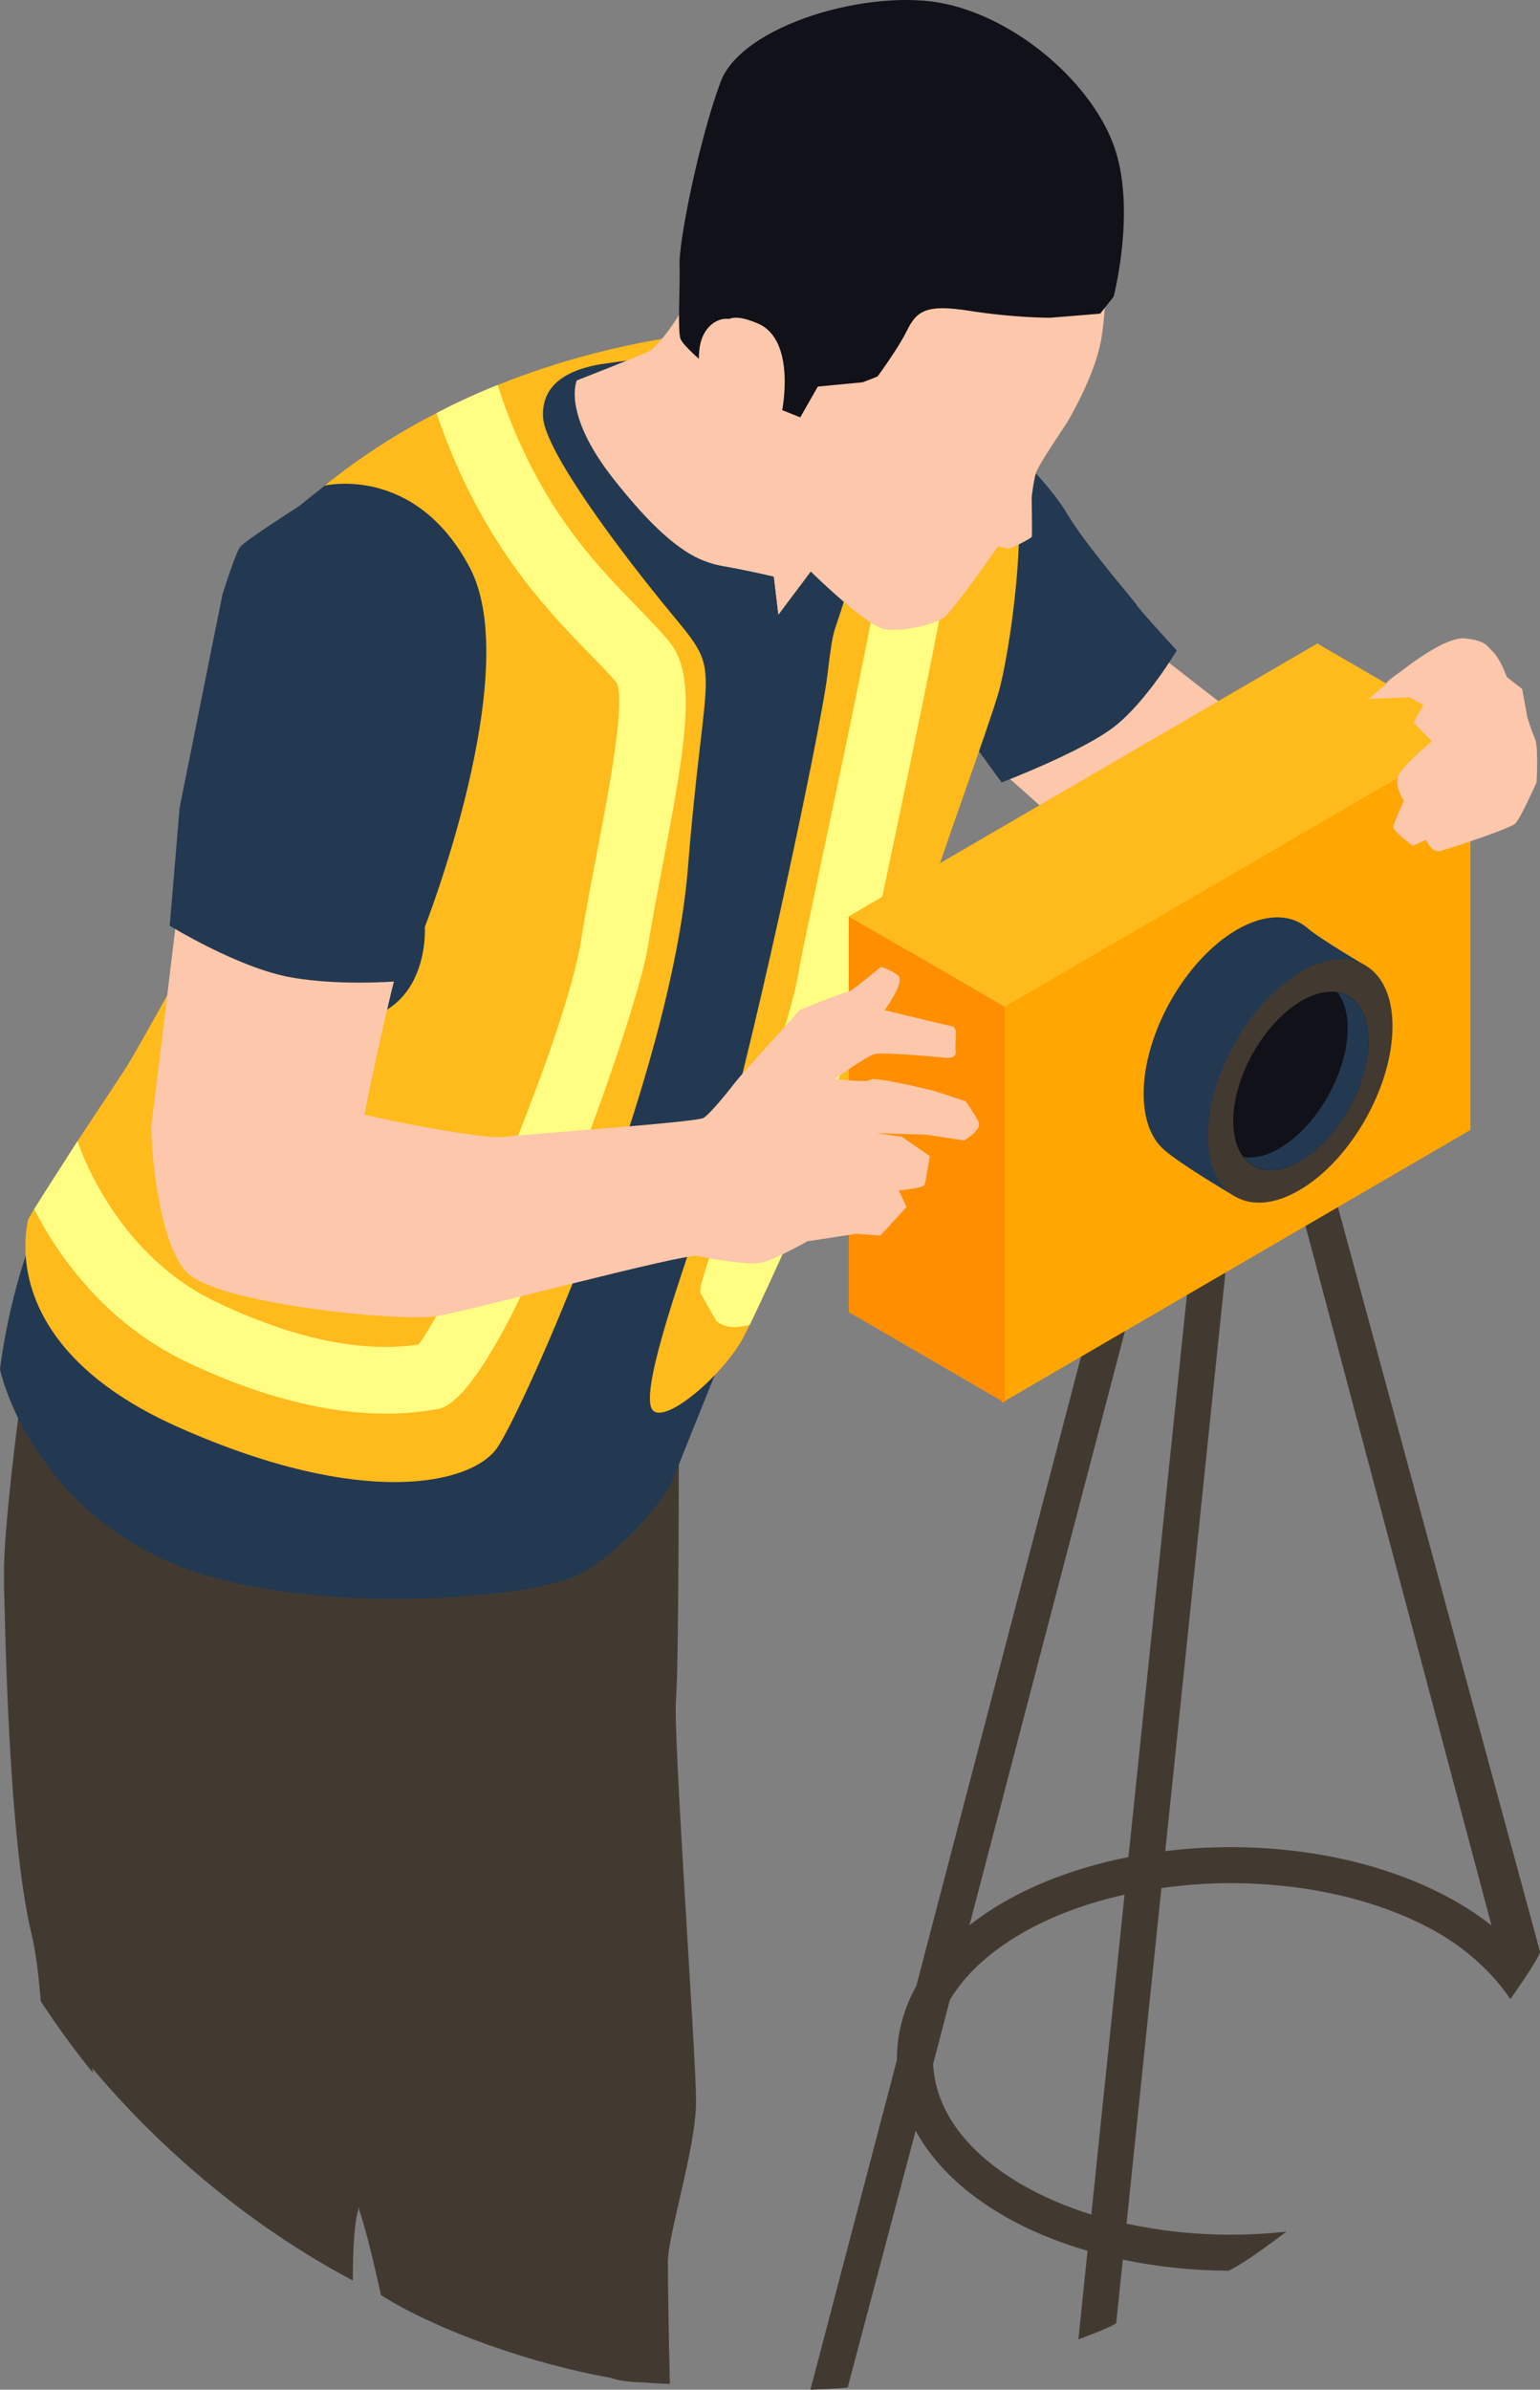 <svg version="1.1" id="图层_1" x="0px" y="0px" width="209.661px" height="325.189px" viewBox="0 0 209.661 325.189" enable-background="new 0 0 209.661 325.189" xml:space="preserve" xmlns="http://www.w3.org/2000/svg" xmlns:xlink="http://www.w3.org/1999/xlink" xmlns:xml="http://www.w3.org/XML/1998/namespace">
  <rect x="0" y="0" width="209.661" height="325.189" fill="#808080" stroke="none"/>
  <g>
    <path fill="#FCC7AA" d="M191.948,120.636c-0.139,1.398-17.361,11.216-20.93,10.919c-3.574-0.303-19.668-13.024-20.432-13.7
		c-0.764-0.691-11.057-10.188-13.935-12.567c-2.349-1.931,2.743-12.5,4.697-16.334c0.455-0.868,0.735-1.389,0.735-1.389
		l15.182,1.149c0,0,7.426,5.802,9.654,7.515c0.824,0.631,4.473,3.94,8.744,7.921c1.75,1.638,3.605,3.391,5.396,5.104
		C186.78,114.73,192.015,119.962,191.948,120.636z" class="color c1"/>
    <path fill="#233951" d="M160.208,88.513c0,0-4.107,6.937-8.5,10.367c-4.398,3.428-15.345,7.592-15.345,7.592l-3.782-5.198
		l-10.068-42.885l13.32,0.749c0,0,6.85,6.35,9.385,10.669c2.527,4.318,9.117,11.823,9.562,12.562
		C155.231,83.103,160.208,88.513,160.208,88.513z" class="color c2"/>
    <path fill="#423A31" d="M94.755,285.732c0-0.031,0.003-0.066,0.003-0.097c-0.012-6.155-3.13-49.545-2.729-54.305
		c0.402-4.764,0.388-35.858,0.388-35.858s-25.039-3.114-35.556-3.52c-19.56-13.156-37.506-10.673-46.929-7.077
		c-4.262,1.618-6.776,3.455-6.903,4.186c-0.484,2.76-2.637,19.963-2.478,25.265c0.002,0.052,0.004,0.122,0.005,0.178
		c-0.016,0.575-0.019,1.093-0.006,1.525c0.173,5.307,0.573,34.149,3.763,47.24c0.545,2.242,0.943,5.395,1.232,9.055
		c2.207,3.364,4.569,6.613,7.093,9.73l-0.081-0.621c9.872,11.698,21.976,21.726,35.475,28.897c0.021-4.668,0.219-8.121,0.842-9.934
		c0.015,0.042,0.03,0.091,0.045,0.134c-0.014,0.051-0.029,0.104-0.043,0.146c0.795,2.237,1.82,6.357,2.901,11.227
		c0.031,0.141,0.059,0.269,0.09,0.413c7.881,4.979,21.027,9.471,31.286,11.253l-0.004,0.008c1.407,0.501,3.017,0.579,4.648,0.625
		c1.209,0.113,2.364,0.187,3.406,0.187c0,0,0-0.001,0-0.001c0.001,0,0.001,0,0.002,0c-0.201-7.311-0.274-14.733-0.274-16.605
		c-0.002-3.741,3.837-15.582,3.827-21.737C94.758,285.953,94.756,285.841,94.755,285.732z" class="color c3"/>
    <path fill="#233951" d="M125.476,119.466c0,0,6.192-13.299,8.849-21.51c2.651-8.209,5.747-27.656,5.426-30.789
		c-0.326-3.133-3.078-7.463-4.25-8.326c-1.162-0.866-27.364-11.747-33.649-12.854c-6.288-1.108-19.828,1.556-29.485,5.237
		c-9.656,3.682-22.033,10.016-28.16,14.865c-6.127,4.851-10.129,7.936-11.095,12.162c-0.965,4.22-9.444,61.056-10.802,61.255
		c-1.351,0.202-4.768,8.387-4.768,8.387s-5.063,5.041-10.53,14.845C1.55,172.537,0,186.327,0,186.327s3.299,16.18,20.824,25.196
		c17.525,9.021,51.409,6.213,57.953,2.749c6.545-3.46,12.02-10.845,12.819-12.9c0.803-2.057,13.003-32.637,15.285-36.852
		C109.159,160.308,125.476,119.466,125.476,119.466z" class="color c2"/>
    <path fill="#FFBA1C" d="M135.936,94.266c-1.453,5.048-7.77,22.049-10.729,31.596c-2.091,6.592-11.367,28.321-17.821,42.913
		c-2.227,4.956-4.136,9.095-5.317,11.501c-0.363,0.729-0.635,1.321-0.865,1.729c-2.956,5.5-11.911,12.958-12.637,9.23
		c-0.77-3.73,3.863-16.959,8.32-29.959c4.456-13.003,14.911-61.963,15.776-69.554c0.909-7.592,0.771-4.592,2.862-12.048
		c2.09-7.457-8.774-29.321-12.551-30.868c-3.722-1.501-17.317,0.136-21.272,0.772c-3.999,0.681-8.046,2.501-7.77,7.227
		c0.315,4.685,10.587,18.369,17.587,26.823c7.005,8.457,4.462,5.547,2.137,34.46c-2.316,28.913-22.545,74.054-25.996,78.967
		c-3.459,4.905-18.143,8.362-43.329-2.822c-25.185-11.18-20.543-27.544-20.543-28.136c0-0.092,0.314-0.685,0.862-1.548
		c1.227-1.998,3.59-5.635,5.908-9.275c2.908-4.41,5.819-8.772,6.638-10.046c1.772-2.865,7.727-13.685,7.727-13.685
		s12.231,8.592,22.958,7.412c10.727-1.181,9.955-12.82,9.955-12.82s13.594-34.688,6.136-48.871
		C56.518,63.128,44.2,66.082,44.2,66.082c4.911-3.954,10.042-7.23,15.225-9.864c2.775-1.456,5.552-2.727,8.322-3.82
		c21.547-8.683,41.873-8.229,45.688-7.457c5.23,1.002,21.325,12.142,24.139,18.277C140.392,69.355,137.433,89.176,135.936,94.266z" class="color c4"/>
    <path fill="#FFFE83" d="M91.25,87.493c-1.271-1.589-2.817-3.137-4.544-4.956c-5.863-6-13.777-14.137-18.96-30.14
		c-2.771,1.093-5.547,2.364-8.322,3.82c5.871,17.321,14.777,26.503,20.731,32.641c1.591,1.635,3.001,3.045,3.823,4.093
		c1.18,2.634-1.092,14.681-2.639,22.683c-0.771,4.091-1.59,8.228-2.181,12.049c-2.09,13.591-17.551,49.461-22.184,55.276
		c-3.912,0.594-12.961,1.186-27.599-5.815c-12.818-6.142-17.912-19.142-18.818-21.87c-2.318,3.64-4.682,7.277-5.908,9.275
		c3.315,6.41,9.682,15.504,20.815,20.821c12.095,5.727,21.143,7,27.097,7c3.321,0,5.687-0.405,7.05-0.634
		c9.09-1.55,27.23-54.1,28.547-62.647c0.595-3.726,1.363-7.728,2.138-11.773C93.343,101.36,94.887,92.086,91.25,87.493z" class="color c5"/>
    <path fill="#FFFE83" d="M120.938,118.134c-1.641,7.728-2.956,13.912-3.412,16.367c-0.999,5.818-6,20.681-9.685,31.504
		c-0.319,1-0.681,1.999-0.998,2.997c0.18-0.087,0.362-0.136,0.543-0.227c-2.227,4.956-4.136,9.095-5.317,11.501
		c-0.908,0.23-1.545,0.318-2.092,0.318c-1.179,0-1.773-0.361-2.453-0.817l-2.183-3.861c0-1.183,0.137-1.591,3.912-12.82
		c3.359-9.957,8.452-25.052,9.36-30.188c0.413-2.501,1.771-8.819,3.412-16.639c3.224-15.135,9.866-46.554,9.639-50.734l9.048-0.818
		C131.117,68.992,127.713,86.039,120.938,118.134z" class="color c5"/>
    <path fill="#FCC7AA" d="M200.618,108.401l-0.06,0.111l-4.918,8.977c0,0-4.645,8.991-9.176,11.817
		c-4.531,2.823-11.613,4.211-15.445,2.249c-2.893-1.488-4.207-3.354-4.775-5.011c-0.197-0.532-0.301-1.055-0.365-1.525
		c-0.223-1.927,0.633-9.194,1.465-11.514c0.818-2.337,4.193-5.614,5.301-6.735c0.273-0.298,1.438-1.29,3.021-2.62
		c4.523-3.858,12.58-10.583,13.197-11.328c0.836-1.003,7.674-5.241,7.674-5.241s3.936,1.525,6.918,5.177
		C206.433,96.416,200.618,108.401,200.618,108.401z" class="color c1"/>
    <path fill="#FAD3BE" d="M167.534,120.784c0,0,0.475-5.026,0.518-5.266c0.045-0.241,1.998-6.65,1.998-6.65l3.131-2.601
		c0,0-3.908,2.794-4.041,3.1c-0.137,0.303-2.256,5.78-2.256,5.78s-0.777,5.224-0.805,5.467c-0.027,0.242-0.229,3.964-0.229,3.964
		L167.534,120.784z" class="color c6"/>
    <path fill="#FCC7AA" d="M120.478,69.914c-0.07,0.098-0.618,0.525-1.434,1.119c-2.59,1.894-7.75,5.504-7.75,5.504l-5.318,7.088
		l-0.621-5.17c0,0-3.158-0.769-6.891-1.428c-1.634-0.287-3.319-0.834-5.288-2.128c-2.522-1.657-5.536-4.524-9.555-9.607
		c-7.196-9.071-5.089-13.525-5.089-13.525s8.135-3.181,9.69-3.896c1.56-0.711,5.253-6.114,5.553-7.811
		c0.298-1.701,8.027-6.272,8.027-6.272s18.617,17.783,21.415,20.584C126.023,57.172,120.771,69.533,120.478,69.914z" class="color c1"/>
    <path fill="#FCC7AA" d="M119.045,71.034c-2.59,1.894-7.75,5.504-7.75,5.504l-5.318,7.088l-0.621-5.17c0,0-3.158-0.769-6.891-1.428
		c-1.634-0.287-3.319-0.834-5.288-2.128l2.337-0.261c0,0,5.147-0.739,5.668-1.214c0.533-0.475,0.274-2.127,0.23-3.455
		c-0.045-1.325-1.605-6.766-1.605-6.766S114.786,68.401,119.045,71.034z" class="color c1"/>
    <path fill="#423A31" d="M209.661,265.579L180.69,158.864c-0.346-1.311-1.688-2.086-3-1.74c-1.307,0.352-2.082,1.695-1.736,3
		l27.105,101.89c-1.436-1.133-3.016-2.2-4.738-3.194c-8.336-4.81-19.277-7.468-30.818-7.468c-3.008,0-5.969,0.191-8.857,0.542
		l8.547-82.185c0.145-1.347-0.832-2.546-2.182-2.691c-1.354-0.144-2.551,0.836-2.691,2.184l-8.688,83.507
		c-6.27,1.238-12.064,3.293-16.943,6.111c-1.712,0.987-3.281,2.047-4.707,3.171l29.312-111.957c0.348-1.305-0.438-2.649-1.746-2.985
		c-1.309-0.349-2.648,0.433-2.994,1.744L124.75,270.242c-1.729,3.112-2.64,6.459-2.64,9.937c0,0.042,0.004,0.085,0.004,0.127
		l-11.783,44.883c1.734-0.081,3.358-0.136,5.075-0.291l9.256-34.95c2.408,4.425,6.473,8.39,12.021,11.591
		c3.396,1.961,7.245,3.542,11.374,4.754l-1.238,12.042c1.734-0.656,3.996-1.477,5.143-2.185l0.9-8.663
		c4.586,0.96,9.434,1.493,14.412,1.509c2.508-1.269,5.33-3.451,7.885-5.329c-2.5,0.279-5.059,0.427-7.656,0.427
		c-4.906,0-9.668-0.532-14.131-1.504l4.748-45.664c3.043-0.425,6.178-0.666,9.383-0.666c10.693,0,20.768,2.422,28.367,6.806
		c4.189,2.42,7.699,5.837,9.75,8.982C205.62,272.046,209.661,266.358,209.661,265.579z M148.573,301.349
		c-3.428-1.065-6.603-2.428-9.434-4.065c-7.551-4.35-11.81-10.166-12.096-16.436l2.279-8.707c2.025-3.397,5.341-6.494,9.816-9.076
		c4.043-2.335,8.797-4.091,13.961-5.244L148.573,301.349z" class="color c3"/>
    <polygon id="XMLID_6_" fill="#FFA600" points="200.19,99.864 200.19,153.762 136.413,190.877 136.413,136.999 	" class="color c7"/>
    <polygon id="XMLID_5_" fill="#FF8E00" points="136.768,137.005 136.768,190.872 115.555,178.554 115.555,124.69 	" class="color c8"/>
    <polygon id="XMLID_4_" fill="#FFBA1C" points="136.768,137.005 200.558,99.885 179.339,87.565 115.555,124.69 	" class="color c4"/>
    <path id="XMLID_3_" fill="#233951" d="M155.7,148.827c0,3.443,0.998,6.019,2.678,7.539c2.295,2.086,9.855,6.494,9.855,6.494
		l17.82-31.372c0,0-6.289-3.68-8.033-5.182c-2.305-1.99-5.816-2.044-9.766,0.29C161.325,130.704,155.7,140.659,155.7,148.827z" class="color c2"/>
    <path id="XMLID_2_" fill="#423A31" d="M164.472,154.541c0,8.165,5.615,11.456,12.551,7.348
		c6.938-4.113,12.557-14.061,12.557-22.232c0-8.165-5.619-11.455-12.557-7.347C170.087,136.418,164.472,146.374,164.472,154.541z" class="color c3"/>
    <path id="XMLID_1_" fill="#111119" d="M167.895,152.557c0,5.997,4.127,8.41,9.211,5.395c5.09-3.019,9.215-10.321,9.215-16.315
		c0-5.992-4.125-8.407-9.215-5.394C172.022,139.26,167.895,146.562,167.895,152.557z" class="color c9"/>
    <path fill="#233951" d="M182.073,135.037c0.879,1.141,1.406,2.77,1.406,4.874c0,5.993-4.123,13.297-9.211,16.311
		c-1.83,1.088-3.531,1.445-4.963,1.212c1.625,2.111,4.496,2.478,7.801,0.518c5.09-3.019,9.215-10.321,9.215-16.315
		C186.321,137.802,184.624,135.457,182.073,135.037z" class="color c2"/>
    <path fill="#FCC7AA" d="M150.835,28.586c0,0,0.004,12.413-0.896,17.53c-0.896,5.113-4.477,11.073-4.785,11.569
		c-0.303,0.493-3.799,5.558-4.131,6.726c-0.331,1.165-0.567,3.21-0.567,3.21s0.079,5.068,0.02,5.385
		c-0.053,0.321-3.041,1.663-3.041,1.663l-1.593-0.282c0,0-5.936,8.58-7.311,9.619c-1.383,1.045-5.835,2.015-8.182,1.602
		c-2.343-0.415-10.451-7.994-14.023-12.028c-3.573-4.036-6.517-10.375-6.517-10.375s-3.541-11.72-4.43-14.183
		c-0.882-2.463-1.712-8.57-1.712-8.57s5.906-23.317,16.232-26.439c10.329-3.122,36.433,8.95,36.433,8.95L150.835,28.586z" class="color c1"/>
    <path fill="#111119" d="M142.977,43.239c0,0-4.838,0.025-10.93-0.937c-6.094-0.962-7.258,0.039-8.615,2.767
		c-1.36,2.724-4.434,6.805-4.434,6.805l-7.657,0.728l-2.39,4.193l-2.461-0.982c0,0,1.917-9.549-3.301-11.788
		c-5.214-2.237-4.774,0.874-5.499,1.868c-0.723,0.991-2.312,3.128-2.312,3.128s-2.265-1.907-2.716-2.877
		c-0.443-0.976-0.052-6.95-0.145-10.152c-0.099-3.201,2.662-16.995,5.582-24.83c2.919-7.835,20.502-12.86,30.656-10.631
		c10.152,2.227,20.121,11.123,23.01,19.652c2.894,8.528-0.152,20.187-0.152,20.187l-1.834,2.313L142.977,43.239z" class="color c9"/>
    <path fill="#FCC7AA" d="M104.189,54.199c0,0-1.324,5.04-2.813,5.379c-1.488,0.345-4.09-1.708-4.859-2.668
		c-0.764-0.958-1.759-6.845-1.232-9.829c0.526-2.982,2.96-4.311,4.779-3.44c1.827,0.868,4.086,3.628,4.299,5.865
		C104.572,51.738,104.189,54.199,104.189,54.199z" class="color c1"/>
    <path fill="#FCC7AA" d="M144.452,44.927l-9.233,0.569c0,0-6.166-0.537-7.303,0.914c-1.13,1.445-4.902,2.454-6.362,3.688
		c-1.453,1.238-6.971,2.782-8.56,3.694c-1.583,0.91-3.576,4.736-3.663,6.479c-0.09,1.74,1.228,7.965,4.668,11.505
		c3.438,3.541,9.173-0.94,9.173-0.94l3.561-3.987c0,0-5.624-2.089-6.553-2.251c-0.931-0.165-4.258-1.841-3.93-3.711
		c0.327-1.869,1.028-3.378,2.396-3.966c1.37-0.593,7.61-0.893,10.542-0.278c2.937,0.621,9.23,0.624,10.501-0.362
		c1.273-0.982,5.362-3.779,5.362-3.779S147.686,45.387,144.452,44.927z M137.619,60.86c0,0-1.342,2.949-2.004,4.203
		c-0.659,1.258-3.142,4.116-3.142,4.116s1.349,1.999,2.446,2.628c1.097,0.634,4.033,1.763,4.403,1.057
		c0.366-0.708-0.249-8.289-0.249-8.289l-0.413-4.939L137.619,60.86z" class="color c1"/>
    <path fill="#FCC7AA" d="M133.243,152.696c-0.473-1.076-1.806-2.852-1.806-2.852l-4.362-1.426c0,0-8.112-1.986-8.529-1.505
		c-0.41,0.482-4.926-0.103-4.926-0.103s4.268-2.978,5.327-3.344c1.047-0.361,9.15,0.413,9.15,0.413s0.812,0.181,1.406,0.023
		c0.39-0.103,0.684-0.351,0.606-0.881c-0.197-1.354,0.475-3.213-0.549-3.393c-1.011-0.178-9.122-2.163-9.122-2.163l0.013-0.02
		c0.212-0.286,1.924-2.664,2.034-3.986c0.025-0.305-0.034-0.554-0.218-0.708c0,0,0,0,0,0c-0.001-0.011-0.009-0.011-0.009-0.011
		c-1.066-0.849-2.325-1.174-2.325-1.174s-4.112,3.439-4.433,3.385c-0.317-0.059-6.588,2.464-6.588,2.464s-8.175,8.997-8.75,9.779
		c-0.582,0.767-3.403,4.345-4.39,4.934c-0.986,0.592-24.225,2.216-27.146,2.572c-2.927,0.366-16.075-2.28-19.018-3.023
		c1.9-9.555,3.805-17.297,4.011-18.107c0.193-0.807-5.139-6.085-5.139-6.085l-19.599-2.531l-4.77-0.616
		c0,0-3.29,27.326-3.488,28.489c-0.214,1.175,0.602,15.927,4.778,20.286c4.169,4.359,29.119,6.783,33.98,5.99
		c4.859-0.791,33.806-8.591,35.612-8.194c1.786,0.406,6.905,1.271,8.612,0.923c1.71-0.333,6.344-2.927,6.344-2.927l6.667-1.015
		l3.248,0.242l3.558-3.882l-1.046-2.264h0h0.002c0,0,1.775-0.151,2.812-0.428c0,0,0,0,0.014,0c0.401-0.112,0.685-0.236,0.713-0.384
		c0.094-0.527,0.677-3.839,0.677-3.839l-3.818-2.65l-3.418-0.481l6.765,0.203l5.136,0.785c0,0,0.354-0.202,0.763-0.513
		C132.694,154.165,133.53,153.366,133.243,152.696z" class="color c1"/>
    <path fill="#233951" d="M55.237,133.448c0,0-8.385,0.83-15.576-0.439c-7.193-1.268-16.555-7.039-16.555-7.039l1.348-16.07
		l5.837-29.028c0,0,1.743-5.561,2.394-6.434c0.646-0.871,8.015-5.549,8.015-5.549s21.911,0.278,23.128,15.817
		c1.216,15.539-6.364,36.117-6.364,36.117L55.237,133.448z" class="color c2"/>
    <path fill="#FCC7AA" d="M209.257,102.622c-0.002-0.069-0.004-0.139-0.006-0.207c-0.033-0.805-0.108-1.506-0.255-1.842
		c-0.473-1.073-1.053-2.931-1.053-2.931l-0.711-3.892l-2.078-1.606c0,0-0.06-0.17-0.164-0.423l-0.002-0.001
		c-0.292-0.727-0.936-2.21-1.65-2.937c-0.988-0.991-1.131-1.597-3.873-1.909c-2.75-0.328-8.619,4.399-8.619,4.399l-4.52,3.828
		l5.957-0.213l5.971-3.959c0,0-3.588,3.523-4.053,4.295c-0.466,0.763-1.771,3.091-1.771,3.091l1.805,1.858l0.691,0.714
		c0,0-4.414,3.598-4.672,5.031c-0.252,1.445,0.867,3.037,0.867,3.037s-1.343,2.98-1.443,3.532c-0.1,0.563,2.664,2.618,2.664,2.618
		l0.001,0l0,0l1.794-0.832c0.001,0.002,0.274,0.683,0.773,1.151c0.328,0.296,0.758,0.491,1.268,0.354
		c1.301-0.35,9.432-3.028,10.137-3.733c0.701-0.696,2.881-5.583,2.881-5.583s0.004-0.075,0.011-0.209
		c0.023-0.468,0.073-1.653,0.066-2.838C209.271,103.147,209.265,102.881,209.257,102.622z" class="color c1"/>
  </g>
</svg>